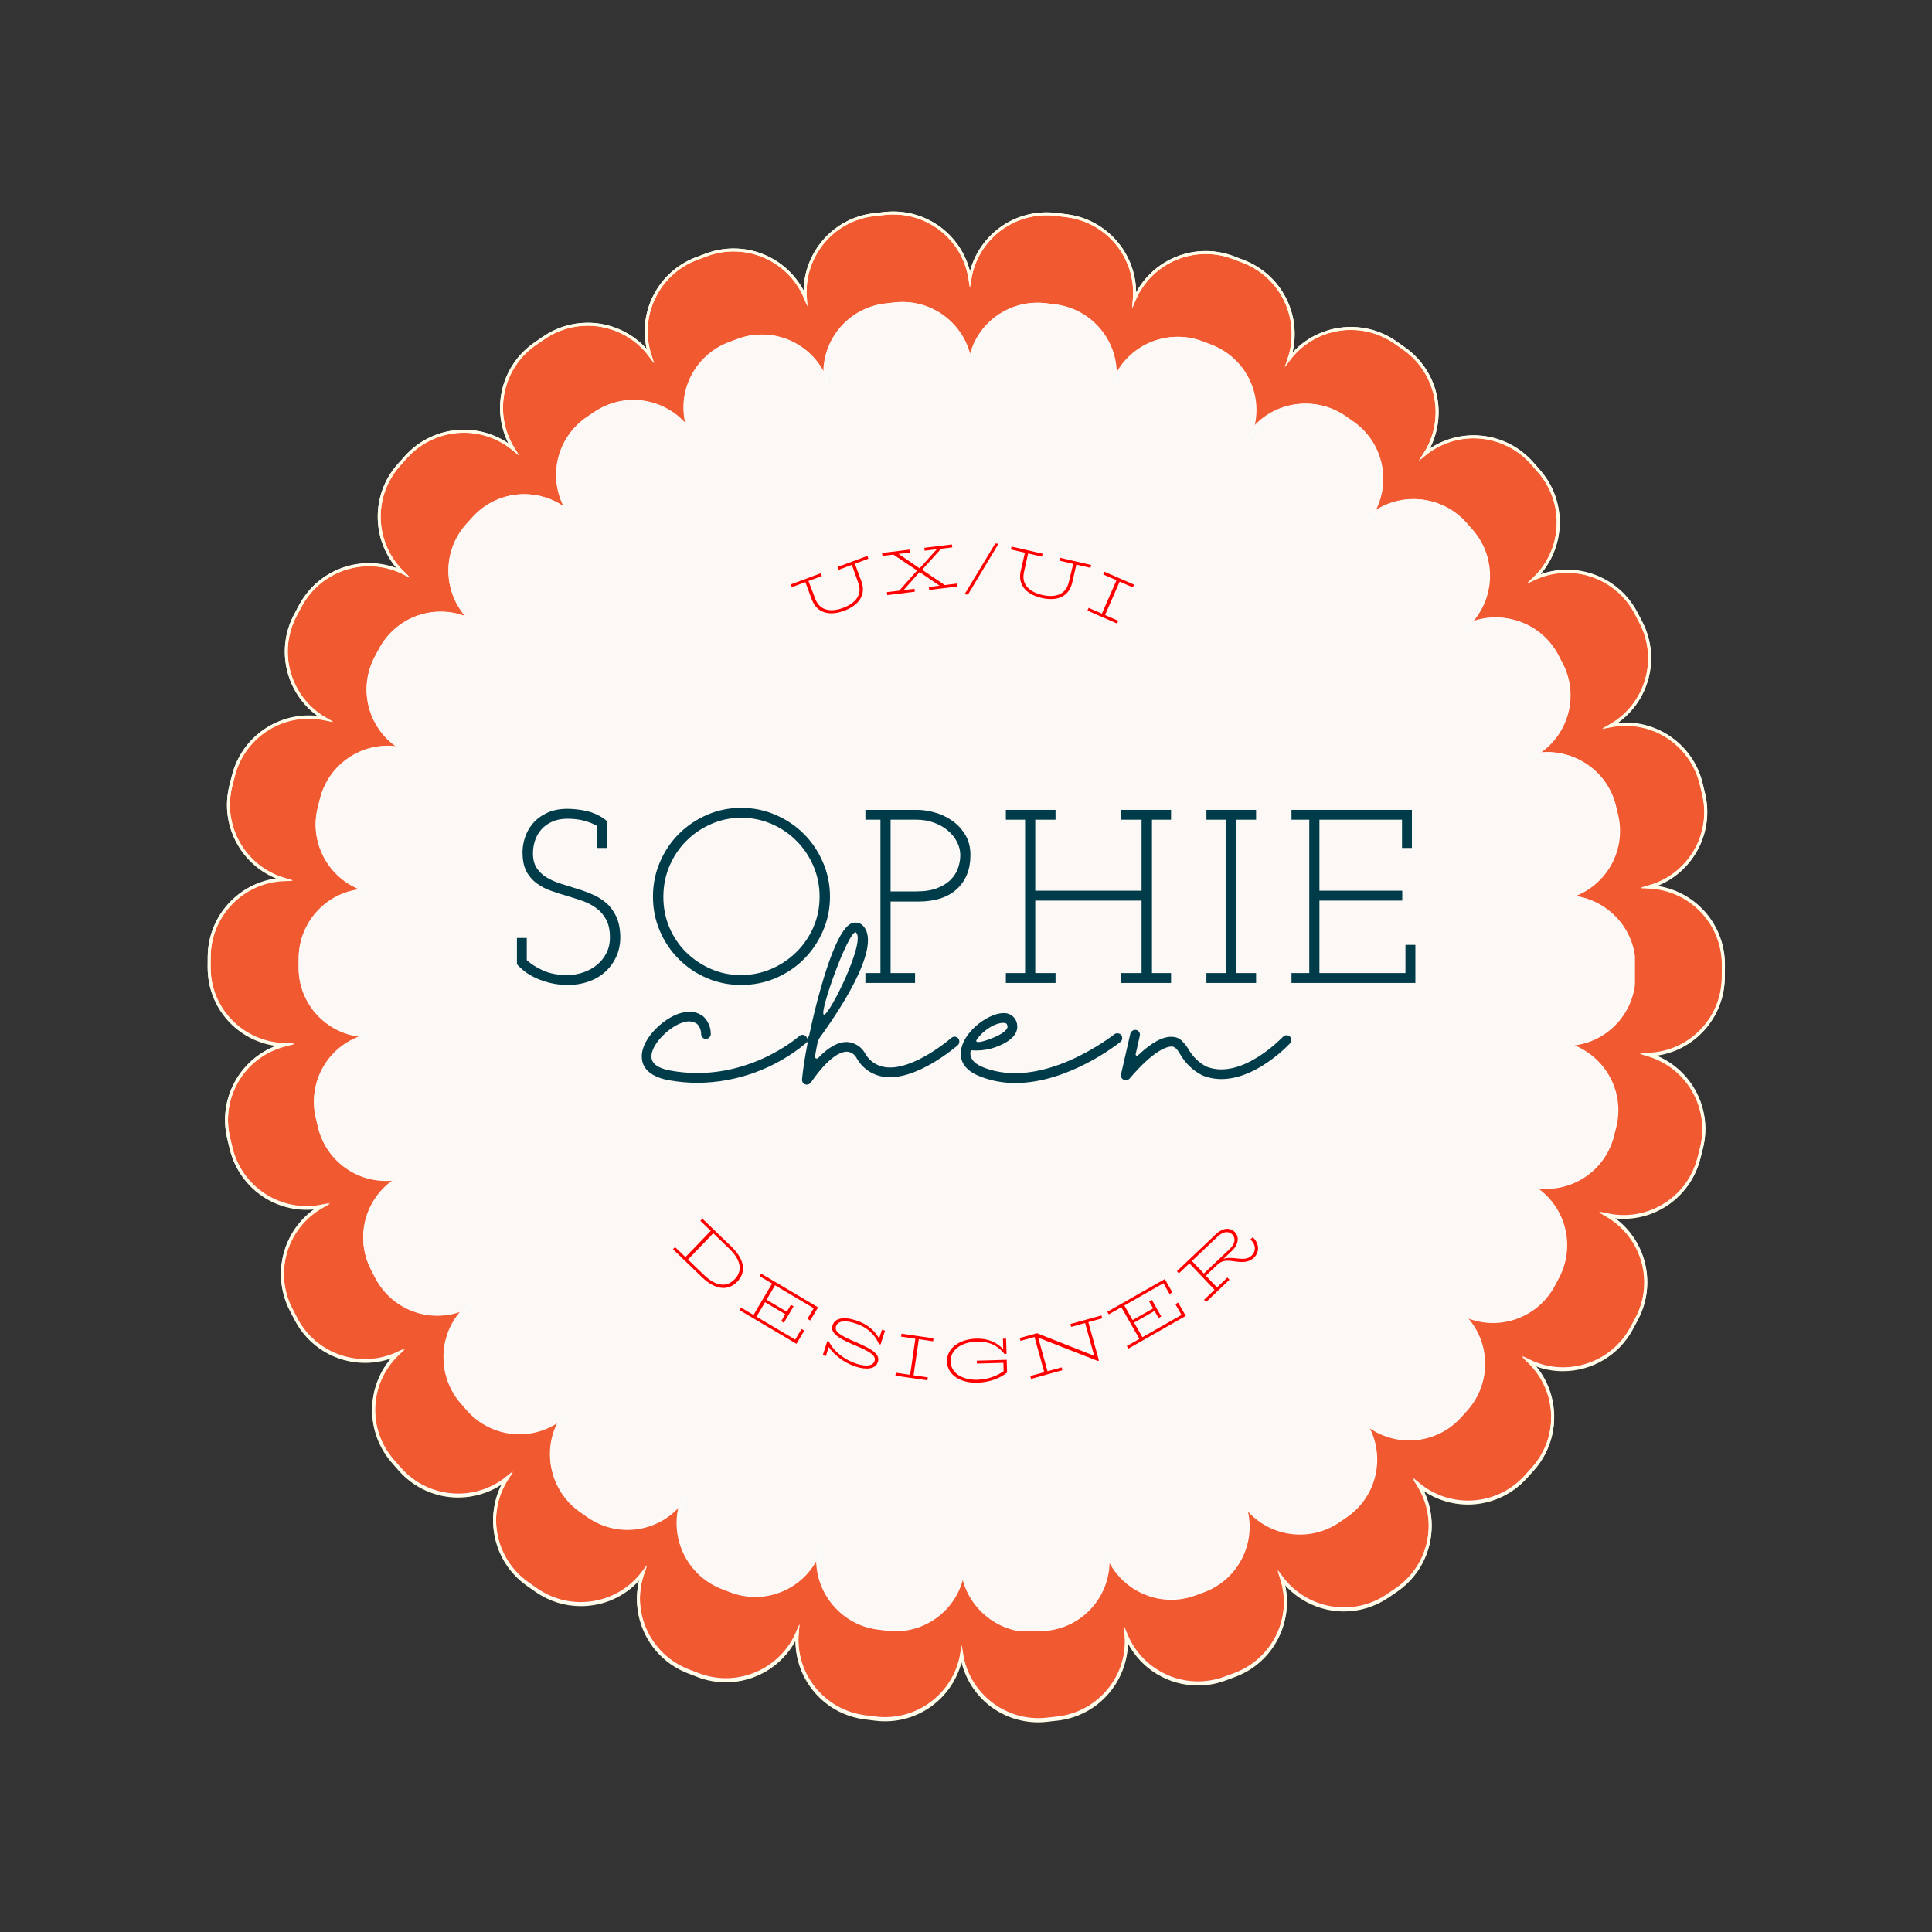 <?xml version="1.0" encoding="UTF-8"?><svg xmlns="http://www.w3.org/2000/svg" xmlns:xlink="http://www.w3.org/1999/xlink" width="375pt" zoomAndPan="magnify" viewBox="0 0 375 375" height="375pt" preserveAspectRatio="xMidYMid meet" version="1.2"><rect x="0" y="0" width="375" height="375" fill="#333333" stroke="none"/><defs><g/><clipPath xml:id="clip1" id="clip1"><path d="M 40.172 41.055 L 334.922 41.055 L 334.922 334.305 L 40.172 334.305 Z M 40.172 41.055 "/></clipPath><clipPath xml:id="clip2" id="clip2"><path d="M 58 58.621 L 317 58.621 L 317 316.621 L 58 316.621 Z M 58 58.621 "/></clipPath><clipPath xml:id="clip3" id="clip3"><path d="M 57.844 58.621 L 317.344 58.621 L 317.344 316.621 L 57.844 316.621 Z M 57.844 58.621 "/></clipPath></defs><g xml:id="surface1" id="surface1"><g clip-rule="nonzero" clip-path="url(#clip1)"><path style="fill-rule:nonzero;fill:rgb(94.51%,35.289%,19.22%);fill-opacity:1;stroke-width:0.967;stroke-linecap:butt;stroke-linejoin:miter;stroke:rgb(100%,100%,100%);stroke-opacity:1;stroke-miterlimit:10;" d="M 499.479 252.475 C 499.506 251.23 499.512 249.977 499.512 248.519 L 499.512 248.082 C 499.512 234.345 488.708 223.126 475.137 222.477 C 488.177 218.733 496.136 205.387 493.032 192.028 C 492.754 190.788 492.455 189.556 492.15 188.337 C 488.827 175.017 475.641 166.747 462.336 169.371 C 474.109 162.612 478.632 147.729 472.398 135.496 C 471.827 134.383 471.25 133.263 470.66 132.156 C 464.253 120.043 449.502 115.185 437.204 120.897 C 446.988 111.514 447.81 96.001 438.843 85.631 C 438.02 84.69 437.191 83.742 436.362 82.808 C 427.229 72.556 411.728 71.364 401.156 79.866 C 408.445 68.448 405.573 53.18 394.404 45.228 C 393.369 44.479 392.327 43.757 391.28 43.028 C 379.964 35.249 364.603 37.8 356.372 48.601 C 360.742 35.719 354.269 21.551 341.474 16.508 C 340.307 16.058 339.14 15.607 337.959 15.163 C 325.098 10.313 310.778 16.482 305.386 28.966 C 306.54 15.422 296.843 3.215 283.226 1.406 C 281.979 1.241 280.732 1.082 279.478 0.929 C 265.888 -0.641 253.485 8.702 251.21 22.062 C 249.067 8.682 236.797 -0.827 223.16 0.631 C 221.9 0.77 220.653 0.909 219.406 1.062 C 205.789 2.725 195.979 14.799 196.954 28.33 C 191.681 15.819 177.46 9.531 164.566 14.216 C 163.379 14.653 162.185 15.097 161.005 15.548 C 148.21 20.445 141.591 34.473 145.763 47.362 C 137.631 36.534 122.349 33.857 110.974 41.491 C 109.933 42.193 108.891 42.902 107.857 43.618 C 96.588 51.437 93.537 66.672 100.693 78.196 C 90.214 69.588 74.72 70.608 65.487 80.74 C 64.631 81.675 63.796 82.616 62.953 83.563 C 53.866 93.848 54.536 109.394 64.253 118.87 C 52.003 112.979 37.178 117.684 30.625 129.744 C 30.022 130.851 29.425 131.971 28.841 133.09 C 22.467 145.27 26.838 160.207 38.565 167.085 C 25.259 164.302 11.974 172.426 8.505 185.732 C 8.193 186.945 7.882 188.171 7.583 189.39 C 4.333 202.716 12.147 216.155 25.147 220.032 C 11.596 220.548 0.685 231.608 0.499 245.319 C 0.486 246.452 0.48 247.585 0.48 248.718 L 0.48 249.036 C 0.48 262.932 11.53 274.085 25.326 274.509 C 11.974 278.021 3.75 291.533 6.874 305.071 C 7.159 306.303 7.451 307.523 7.756 308.749 C 11.052 322.075 24.198 330.371 37.543 327.76 C 25.75 334.506 21.213 349.39 27.435 361.629 C 27.999 362.749 28.582 363.862 29.166 364.969 C 35.567 377.096 50.311 381.973 62.608 376.274 C 52.798 385.657 51.963 401.17 60.93 411.547 C 61.746 412.495 62.568 413.449 63.404 414.377 C 72.511 424.628 88.012 425.841 98.591 417.359 C 91.275 428.796 94.154 444.091 105.343 452.043 C 106.358 452.771 107.379 453.487 108.401 454.19 C 119.716 462.002 135.077 459.484 143.335 448.689 C 138.944 461.552 145.398 475.726 158.173 480.795 C 159.34 481.253 160.521 481.71 161.695 482.147 C 174.555 487.018 188.882 480.875 194.294 468.384 C 193.12 481.935 202.791 494.155 216.414 495.99 C 217.661 496.156 218.908 496.315 220.162 496.467 C 233.779 498.091 246.162 488.734 248.464 475.368 C 250.44 487.853 261.245 496.984 273.754 496.984 C 274.656 496.984 275.565 496.938 276.48 496.838 C 277.727 496.706 278.981 496.567 280.228 496.421 C 293.851 494.764 303.681 482.71 302.726 469.172 C 307.986 481.69 322.2 488.012 335.107 483.327 C 336.288 482.896 337.468 482.465 338.642 482.021 C 351.45 477.144 358.089 463.116 353.944 450.22 C 362.069 461.075 377.364 463.765 388.752 456.125 C 389.781 455.429 390.809 454.726 391.83 454.024 C 403.112 446.218 406.197 430.983 399.06 419.446 C 409.539 428.081 425.047 427.067 434.293 416.915 C 435.128 416.007 435.964 415.079 436.787 414.145 C 445.9 403.874 445.27 388.321 435.56 378.818 C 447.784 384.723 462.621 380.051 469.201 368.004 C 469.804 366.897 470.401 365.784 470.985 364.671 C 477.379 352.504 473.034 337.548 461.314 330.643 C 474.62 333.459 487.918 325.348 491.4 312.055 C 491.719 310.829 492.031 309.617 492.329 308.384 C 495.599 295.071 487.806 281.613 474.812 277.716 C 488.349 277.226 499.28 266.186 499.479 252.475 Z M 499.479 252.475 " transform="matrix(0.589,0,0,0.589,40.311,41.054)"/><path style=" stroke:none;fill-rule:nonzero;fill:rgb(100%,99.219%,90.59%);fill-opacity:1;" d="M 201.535 334.305 C 194.391 334.305 188.324 329.484 186.629 322.66 C 184.863 329.367 178.82 334.105 171.781 334.105 C 171.168 334.105 170.551 334.07 169.938 333.996 C 169.199 333.906 168.465 333.812 167.73 333.715 C 160.035 332.676 154.41 326.133 154.395 318.512 C 151.723 323.43 146.559 326.539 140.887 326.539 C 139.027 326.539 137.191 326.203 135.438 325.539 C 134.742 325.277 134.051 325.008 133.363 324.734 C 126.148 321.875 122.258 314.172 124.07 306.777 C 121.164 309.957 117.105 311.754 112.73 311.754 C 109.602 311.754 106.582 310.809 103.992 309.02 C 103.391 308.609 102.789 308.184 102.188 307.754 C 95.867 303.258 93.93 294.848 97.453 288.102 C 94.945 289.77 91.973 290.676 88.941 290.676 C 84.547 290.676 80.355 288.793 77.438 285.508 C 76.977 284.992 76.523 284.465 76.07 283.941 L 75.98 283.836 C 70.922 277.973 71.035 269.352 76.047 263.633 C 74.383 264.234 72.641 264.539 70.859 264.539 C 65.129 264.539 59.91 261.391 57.238 256.324 C 56.891 255.672 56.551 255.012 56.215 254.352 C 52.703 247.434 54.879 239.086 61.125 234.738 C 60.594 234.797 60.059 234.824 59.523 234.824 C 52.441 234.824 46.309 230.012 44.605 223.121 C 44.426 222.398 44.254 221.676 44.086 220.949 C 42.316 213.273 46.504 205.688 53.734 203.039 C 46.098 202.09 40.312 195.684 40.312 187.859 L 40.312 187.668 C 40.312 186.996 40.316 186.332 40.324 185.66 C 40.426 177.914 46.219 171.539 53.75 170.586 C 46.691 167.785 42.668 160.16 44.5 152.629 C 44.676 151.91 44.859 151.188 45.047 150.469 C 46.812 143.68 52.938 138.941 59.934 138.941 C 60.531 138.941 61.133 138.977 61.73 139.047 C 55.531 134.633 53.449 126.258 57.043 119.375 C 57.391 118.715 57.742 118.055 58.102 117.398 C 60.793 112.438 65.977 109.352 71.629 109.352 C 73.484 109.352 75.293 109.68 77.016 110.332 C 72.062 104.559 72.047 95.938 77.176 90.125 C 77.672 89.566 78.168 89.008 78.668 88.461 C 81.578 85.266 85.723 83.438 90.043 83.438 C 93.137 83.438 96.168 84.379 98.707 86.113 C 95.277 79.328 97.316 70.949 103.676 66.535 C 104.285 66.109 104.898 65.691 105.516 65.277 C 108.062 63.566 111.023 62.66 114.078 62.66 C 118.445 62.66 122.633 64.547 125.527 67.762 C 123.828 60.359 127.816 52.715 135.035 49.953 C 135.734 49.688 136.434 49.422 137.137 49.164 C 138.832 48.547 140.602 48.234 142.395 48.234 C 148.141 48.234 153.336 51.402 155.984 56.41 C 156.105 48.801 161.812 42.336 169.5 41.395 C 170.23 41.309 170.969 41.223 171.707 41.141 C 172.258 41.082 172.812 41.055 173.363 41.055 C 180.5 41.055 186.562 45.863 188.266 52.672 C 190.023 45.957 196.082 41.215 203.156 41.215 C 203.75 41.215 204.348 41.25 204.941 41.32 C 205.68 41.406 206.414 41.5 207.152 41.598 C 214.844 42.621 220.48 49.152 220.508 56.773 C 223.18 51.848 228.348 48.73 234.027 48.73 C 235.879 48.73 237.703 49.066 239.453 49.727 C 240.145 49.984 240.836 50.254 241.523 50.523 C 248.75 53.371 252.652 61.07 250.848 68.473 C 253.758 65.281 257.824 63.473 262.211 63.473 C 265.328 63.473 268.336 64.41 270.91 66.184 C 271.531 66.613 272.148 67.043 272.758 67.484 C 279.059 71.977 280.996 80.367 277.492 87.102 C 280.004 85.43 282.984 84.52 286.016 84.52 C 290.406 84.52 294.598 86.398 297.516 89.68 C 298.004 90.23 298.492 90.789 298.973 91.344 C 304.035 97.203 303.934 105.824 298.934 111.543 C 300.605 110.938 302.352 110.629 304.145 110.629 C 309.867 110.629 315.082 113.77 317.754 118.82 C 318.102 119.477 318.441 120.137 318.777 120.797 C 322.301 127.707 320.137 136.059 313.895 140.41 C 314.434 140.352 314.977 140.324 315.52 140.324 C 322.59 140.324 328.723 145.125 330.438 152.004 C 330.617 152.727 330.793 153.453 330.961 154.184 C 332.711 161.73 328.605 169.309 321.516 172.039 C 329.055 173.07 334.777 179.523 334.777 187.293 L 334.781 187.547 C 334.781 188.41 334.773 189.152 334.762 189.887 C 334.652 197.633 328.848 204 321.316 204.941 C 328.375 207.754 332.387 215.383 330.539 222.91 C 330.359 223.633 330.18 224.352 329.988 225.074 C 328.219 231.848 322.105 236.578 315.117 236.578 C 314.512 236.578 313.898 236.539 313.293 236.465 C 319.488 240.898 321.555 249.277 317.941 256.152 C 317.598 256.809 317.246 257.469 316.891 258.121 C 314.191 263.07 309.008 266.148 303.367 266.148 C 301.504 266.148 299.691 265.816 297.965 265.16 C 302.91 270.945 302.91 279.57 297.766 285.379 C 297.277 285.926 296.785 286.473 296.289 287.012 C 293.383 290.207 289.238 292.039 284.918 292.039 C 281.816 292.039 278.781 291.09 276.238 289.348 C 279.66 296.141 277.602 304.516 271.234 308.922 C 270.633 309.34 270.031 309.754 269.418 310.164 C 266.875 311.875 263.91 312.781 260.859 312.781 C 256.48 312.781 252.289 310.887 249.395 307.66 C 251.082 315.066 247.078 322.703 239.852 325.453 C 239.16 325.715 238.465 325.973 237.766 326.227 C 236.07 326.844 234.305 327.156 232.52 327.156 C 226.762 327.156 221.566 323.98 218.918 318.961 C 218.789 326.566 213.074 333.023 205.387 333.961 L 205.125 333.988 C 204.477 334.066 203.824 334.141 203.176 334.207 C 202.645 334.273 202.094 334.305 201.535 334.305 Z M 186.652 319.523 L 186.922 321.23 C 188.051 328.359 194.332 333.734 201.535 333.734 C 202.074 333.734 202.602 333.703 203.109 333.648 C 203.762 333.578 204.41 333.504 205.059 333.434 L 205.316 333.402 C 213.16 332.445 218.871 325.527 218.312 317.645 L 218.191 315.922 L 218.859 317.512 C 221.176 323.031 226.535 326.594 232.516 326.594 C 234.238 326.594 235.938 326.293 237.57 325.699 C 238.266 325.449 238.957 325.191 239.648 324.93 C 247.02 322.121 250.902 314.043 248.492 306.539 L 247.973 304.914 L 248.992 306.277 C 251.77 309.996 256.203 312.215 260.852 312.215 C 263.797 312.215 266.645 311.344 269.102 309.695 C 269.707 309.289 270.312 308.871 270.91 308.461 C 277.406 303.965 279.242 295.18 275.086 288.461 L 274.18 286.996 L 275.512 288.094 C 278.152 290.27 281.492 291.473 284.918 291.473 C 289.078 291.473 293.07 289.707 295.871 286.629 C 296.363 286.094 296.855 285.547 297.34 285 C 302.586 279.074 302.273 270.098 296.625 264.566 L 295.383 263.348 L 296.949 264.105 C 298.969 265.082 301.129 265.578 303.367 265.578 C 308.801 265.578 313.789 262.617 316.391 257.848 C 316.742 257.199 317.094 256.543 317.438 255.891 C 321.121 248.875 318.668 240.23 311.848 236.211 L 310.344 235.324 L 312.051 235.684 C 313.059 235.898 314.09 236.004 315.113 236.004 C 321.844 236.004 327.73 231.453 329.438 224.93 C 329.625 224.211 329.805 223.496 329.984 222.773 C 331.867 215.098 327.418 207.309 319.859 205.039 L 318.211 204.543 L 319.93 204.48 C 327.809 204.195 334.074 197.781 334.188 189.879 C 334.203 189.145 334.207 188.406 334.207 187.551 L 334.207 187.293 C 334.207 179.367 328.02 172.863 320.121 172.48 L 318.402 172.398 L 320.059 171.922 C 327.645 169.746 332.188 162.012 330.398 154.312 C 330.23 153.582 330.059 152.859 329.879 152.141 C 328.23 145.52 322.32 140.891 315.512 140.891 C 314.559 140.891 313.594 140.988 312.652 141.172 L 310.957 141.508 L 312.457 140.645 C 319.309 136.707 321.859 128.102 318.27 121.051 C 317.934 120.395 317.594 119.738 317.25 119.086 C 314.676 114.219 309.652 111.195 304.141 111.195 C 301.98 111.195 299.883 111.66 297.914 112.574 L 296.359 113.297 L 297.598 112.109 C 303.289 106.648 303.707 97.688 298.543 91.715 C 298.062 91.16 297.574 90.605 297.086 90.051 C 294.273 86.895 290.238 85.086 286.012 85.086 C 282.648 85.086 279.355 86.246 276.742 88.352 L 275.391 89.445 L 276.324 87.977 C 280.566 81.328 278.852 72.527 272.426 67.945 C 271.816 67.504 271.203 67.078 270.586 66.652 C 268.105 64.945 265.207 64.043 262.207 64.043 C 257.535 64.043 253.238 66.168 250.414 69.875 L 249.359 71.262 L 249.918 69.609 C 252.461 62.109 248.68 53.961 241.309 51.051 C 240.625 50.781 239.938 50.52 239.246 50.258 C 237.562 49.621 235.805 49.301 234.023 49.301 C 228.105 49.301 222.77 52.809 220.426 58.238 L 219.73 59.848 L 219.879 58.102 C 220.551 50.207 214.926 43.207 207.07 42.164 C 206.34 42.066 205.605 41.973 204.871 41.883 C 204.301 41.816 203.723 41.785 203.152 41.785 C 195.898 41.785 189.75 46.965 188.535 54.105 L 188.246 55.809 L 187.973 54.105 C 186.82 46.871 180.676 41.621 173.359 41.621 C 172.832 41.621 172.297 41.648 171.766 41.707 C 171.031 41.789 170.293 41.871 169.562 41.961 C 161.723 42.922 156.02 49.848 156.586 57.73 L 156.711 59.453 L 156.039 57.863 C 153.723 52.359 148.363 48.805 142.387 48.805 C 140.664 48.805 138.961 49.105 137.324 49.699 C 136.625 49.957 135.93 50.219 135.234 50.48 C 127.871 53.301 124.004 61.387 126.426 68.883 L 126.949 70.508 L 125.926 69.145 C 123.148 65.438 118.719 63.227 114.074 63.227 C 111.133 63.227 108.281 64.102 105.828 65.746 C 105.211 66.16 104.602 66.574 103.996 66.996 C 97.508 71.504 95.691 80.289 99.855 86.996 L 100.766 88.461 L 99.434 87.363 C 96.793 85.195 93.457 84.004 90.039 84.004 C 85.879 84.004 81.887 85.766 79.086 88.84 C 78.586 89.387 78.09 89.941 77.598 90.496 C 72.363 96.43 72.695 105.402 78.348 110.922 L 79.594 112.137 L 78.027 111.383 C 76.008 110.41 73.855 109.918 71.625 109.918 C 66.184 109.918 61.191 112.887 58.598 117.668 C 58.242 118.32 57.891 118.98 57.547 119.637 C 53.879 126.66 56.348 135.297 63.168 139.297 L 64.672 140.18 L 62.965 139.824 C 61.969 139.617 60.945 139.508 59.934 139.508 C 53.191 139.508 47.297 144.074 45.598 150.609 C 45.414 151.324 45.23 152.043 45.055 152.762 C 43.184 160.441 47.641 168.227 55.203 170.484 L 56.852 170.977 L 55.133 171.039 C 47.25 171.34 40.996 177.766 40.891 185.664 C 40.883 186.332 40.879 187 40.879 187.668 L 40.879 187.855 C 40.879 195.871 47.184 202.34 55.234 202.586 L 57.199 202.648 L 55.297 203.148 C 47.508 205.199 42.824 212.961 44.641 220.824 C 44.805 221.547 44.977 222.266 45.152 222.984 C 46.797 229.621 52.703 234.258 59.523 234.258 C 60.473 234.258 61.426 234.164 62.367 233.98 L 64.062 233.648 L 62.562 234.508 C 55.703 238.434 53.141 247.039 56.723 254.098 C 57.055 254.754 57.398 255.41 57.742 256.059 C 60.316 260.941 65.34 263.973 70.855 263.973 C 73.012 263.973 75.102 263.508 77.066 262.598 L 78.621 261.875 L 77.383 263.062 C 71.676 268.523 71.254 277.484 76.41 283.461 L 76.5 283.566 C 76.953 284.09 77.406 284.613 77.863 285.129 C 80.672 288.289 84.711 290.102 88.941 290.102 C 92.297 290.102 95.586 288.949 98.199 286.848 L 99.551 285.762 L 98.617 287.223 C 94.359 293.887 96.07 302.699 102.516 307.289 C 103.113 307.715 103.715 308.137 104.316 308.551 C 106.809 310.273 109.719 311.184 112.73 311.184 C 117.387 311.184 121.68 309.062 124.5 305.371 L 125.559 303.988 L 124.996 305.637 C 122.445 313.129 126.211 321.285 133.57 324.203 C 134.258 324.473 134.949 324.742 135.641 325 C 137.332 325.641 139.094 325.965 140.887 325.965 C 146.793 325.965 152.129 322.465 154.477 317.043 L 155.172 315.434 L 155.02 317.18 C 154.34 325.074 159.953 332.086 167.805 333.148 C 168.535 333.242 169.27 333.336 170.004 333.426 C 170.594 333.496 171.191 333.531 171.777 333.531 C 179 333.531 185.133 328.355 186.359 321.223 Z M 186.652 319.523 "/></g><g clip-rule="nonzero" clip-path="url(#clip2)"><path style=" stroke:none;fill-rule:nonzero;fill:rgb(98.43%,97.249%,96.078%);fill-opacity:1;" d="M 316.949 189.559 C 316.961 188.914 316.965 188.262 316.965 187.508 L 316.961 187.281 C 316.961 180.156 311.363 174.336 304.328 174 C 311.09 172.062 315.215 165.137 313.605 158.207 C 313.457 157.566 313.305 156.93 313.148 156.293 C 311.426 149.387 304.59 145.098 297.688 146.461 C 303.793 142.953 306.141 135.234 302.906 128.891 C 302.609 128.312 302.309 127.73 302.004 127.156 C 298.684 120.875 291.035 118.355 284.656 121.32 C 289.73 116.453 290.156 108.41 285.504 103.031 C 285.082 102.539 284.652 102.051 284.219 101.566 C 279.484 96.25 271.445 95.629 265.965 100.039 C 269.746 94.117 268.258 86.199 262.465 82.074 C 261.93 81.688 261.391 81.312 260.844 80.938 C 254.98 76.902 247.016 78.223 242.746 83.824 C 245.012 77.145 241.656 69.797 235.023 67.184 C 234.418 66.945 233.812 66.711 233.199 66.48 C 226.531 63.969 219.105 67.164 216.309 73.641 C 216.906 66.617 211.879 60.285 204.816 59.348 C 204.172 59.262 203.523 59.18 202.879 59.102 C 195.832 58.289 189.398 63.133 188.219 70.062 C 187.109 63.121 180.746 58.191 173.676 58.945 C 173.023 59.02 172.375 59.09 171.73 59.168 C 164.668 60.035 159.582 66.293 160.086 73.312 C 157.352 66.824 149.98 63.562 143.293 65.992 C 142.676 66.219 142.062 66.449 141.449 66.684 C 134.812 69.223 131.383 76.5 133.543 83.184 C 129.328 77.566 121.406 76.18 115.508 80.137 C 114.965 80.5 114.43 80.867 113.891 81.242 C 108.051 85.297 106.465 93.195 110.176 99.172 C 104.746 94.711 96.711 95.238 91.922 100.496 C 91.477 100.977 91.043 101.465 90.609 101.957 C 85.898 107.293 86.242 115.355 91.281 120.27 C 84.93 117.215 77.246 119.652 73.848 125.906 C 73.531 126.48 73.223 127.062 72.918 127.641 C 69.617 133.957 71.883 141.707 77.965 145.273 C 71.066 143.828 64.176 148.043 62.375 154.945 C 62.215 155.574 62.051 156.207 61.898 156.84 C 60.215 163.75 64.266 170.723 71.004 172.73 C 63.98 173 58.32 178.734 58.227 185.848 C 58.219 186.434 58.215 187.02 58.215 187.609 L 58.215 187.777 C 58.215 194.98 63.945 200.766 71.098 200.988 C 64.176 202.809 59.91 209.816 61.531 216.836 C 61.68 217.473 61.832 218.109 61.988 218.742 C 63.699 225.652 70.516 229.957 77.434 228.602 C 71.32 232.102 68.965 239.82 72.191 246.168 C 72.484 246.746 72.785 247.324 73.09 247.898 C 76.41 254.188 84.051 256.719 90.43 253.766 C 85.344 258.629 84.91 266.676 89.559 272.059 C 89.98 272.547 90.41 273.043 90.84 273.523 C 95.566 278.84 103.598 279.473 109.086 275.07 C 105.293 281 106.785 288.934 112.586 293.059 C 113.113 293.434 113.645 293.809 114.176 294.172 C 120.039 298.223 128.004 296.918 132.285 291.32 C 130.012 297.992 133.355 305.344 139.98 307.969 C 140.586 308.207 141.195 308.441 141.805 308.672 C 148.473 311.199 155.902 308.012 158.707 301.535 C 158.102 308.559 163.117 314.898 170.18 315.852 C 170.824 315.938 171.473 316.02 172.121 316.098 C 179.184 316.941 185.602 312.086 186.793 305.156 C 187.82 311.629 193.422 316.367 199.906 316.367 C 200.375 316.367 200.848 316.344 201.32 316.289 C 201.969 316.223 202.617 316.148 203.266 316.074 C 210.328 315.215 215.426 308.965 214.93 301.941 C 217.656 308.438 225.027 311.715 231.719 309.285 C 232.332 309.062 232.945 308.836 233.551 308.605 C 240.195 306.078 243.637 298.801 241.488 292.113 C 245.699 297.742 253.633 299.141 259.535 295.176 C 260.07 294.816 260.602 294.449 261.133 294.086 C 266.98 290.035 268.582 282.137 264.879 276.156 C 270.312 280.633 278.355 280.105 283.148 274.84 C 283.582 274.367 284.016 273.887 284.441 273.406 C 289.168 268.074 288.84 260.012 283.805 255.082 C 290.141 258.145 297.836 255.723 301.25 249.473 C 301.562 248.898 301.871 248.32 302.172 247.746 C 305.488 241.434 303.234 233.68 297.16 230.098 C 304.059 231.559 310.953 227.352 312.758 220.457 C 312.926 219.82 313.086 219.191 313.242 218.555 C 314.938 211.648 310.895 204.672 304.156 202.652 C 311.18 202.395 316.844 196.668 316.949 189.559 Z M 316.949 189.559 "/></g><g clip-rule="nonzero" clip-path="url(#clip3)"><path style="fill:none;stroke-width:0.967;stroke-linecap:butt;stroke-linejoin:miter;stroke:rgb(100%,100%,100%);stroke-opacity:1;stroke-miterlimit:10;" d="M 499.483 252.475 C 499.506 251.233 499.513 249.975 499.513 248.521 L 499.506 248.084 C 499.506 234.346 488.71 223.123 475.141 222.476 C 488.182 218.74 496.138 205.385 493.034 192.024 C 492.748 190.788 492.454 189.561 492.153 188.333 C 488.83 175.016 475.646 166.746 462.334 169.375 C 474.109 162.611 478.637 147.728 472.399 135.496 C 471.827 134.381 471.246 133.259 470.659 132.152 C 464.255 120.04 449.504 115.182 437.202 120.899 C 446.988 111.514 447.809 96.006 438.836 85.634 C 438.023 84.685 437.194 83.744 436.358 82.81 C 427.227 72.559 411.722 71.361 401.153 79.865 C 408.445 68.446 405.575 53.179 394.402 45.225 C 393.37 44.479 392.331 43.756 391.276 43.033 C 379.968 35.253 364.606 37.799 356.372 48.599 C 360.742 35.72 354.27 21.552 341.478 16.513 C 340.31 16.054 339.142 15.602 337.96 15.157 C 325.1 10.314 310.778 16.476 305.384 28.964 C 306.536 15.421 296.84 3.212 283.219 1.404 C 281.976 1.238 280.726 1.08 279.483 0.93 C 265.892 -0.637 253.484 8.703 251.209 22.064 C 249.069 8.68 236.797 -0.825 223.161 0.628 C 221.902 0.771 220.652 0.907 219.409 1.058 C 205.788 2.73 195.979 14.796 196.951 28.331 C 191.677 15.82 177.461 9.531 164.563 14.216 C 163.373 14.653 162.19 15.097 161.007 15.549 C 148.207 20.445 141.593 34.477 145.759 47.364 C 137.63 36.533 122.352 33.859 110.976 41.489 C 109.928 42.19 108.896 42.898 107.857 43.621 C 96.594 51.439 93.535 66.669 100.692 78.193 C 90.22 69.591 74.723 70.608 65.487 80.746 C 64.628 81.672 63.792 82.614 62.956 83.563 C 53.87 93.852 54.533 109.398 64.251 118.873 C 52.002 112.983 37.183 117.683 30.628 129.742 C 30.018 130.849 29.423 131.971 28.835 133.086 C 22.469 145.265 26.839 160.209 38.569 167.085 C 25.264 164.298 11.975 172.425 8.502 185.734 C 8.193 186.947 7.877 188.167 7.583 189.387 C 4.336 202.712 12.148 216.156 25.144 220.028 C 11.598 220.547 0.682 231.604 0.501 245.32 C 0.486 246.45 0.478 247.58 0.478 248.717 L 0.478 249.041 C 0.478 262.93 11.53 274.085 25.325 274.514 C 11.975 278.024 3.748 291.536 6.875 305.071 C 7.161 306.299 7.455 307.527 7.756 308.747 C 11.056 322.071 24.202 330.371 37.544 327.758 C 25.754 334.506 21.211 349.39 27.434 361.629 C 27.999 362.744 28.579 363.859 29.167 364.966 C 35.571 377.092 50.307 381.973 62.609 376.279 C 52.8 385.656 51.964 401.172 60.929 411.551 C 61.743 412.493 62.571 413.449 63.4 414.376 C 72.516 424.627 88.005 425.847 98.59 417.358 C 91.275 428.792 94.153 444.089 105.34 452.043 C 106.358 452.766 107.382 453.489 108.407 454.19 C 119.715 462 135.076 459.485 143.333 448.691 C 138.948 461.556 145.397 475.731 158.175 480.793 C 159.342 481.252 160.518 481.704 161.693 482.149 C 174.553 487.022 188.882 480.876 194.291 468.388 C 193.124 481.93 202.797 494.155 216.418 495.992 C 217.661 496.158 218.912 496.316 220.162 496.467 C 233.783 498.094 246.161 488.731 248.459 475.37 C 250.44 487.85 261.244 496.987 273.75 496.987 C 274.654 496.987 275.565 496.941 276.477 496.836 C 277.727 496.708 278.978 496.565 280.229 496.422 C 293.85 494.765 303.681 482.713 302.724 469.171 C 307.983 481.697 322.199 488.016 335.104 483.331 C 336.287 482.902 337.47 482.465 338.638 482.02 C 351.453 477.147 358.09 463.115 353.946 450.22 C 362.068 461.074 377.369 463.77 388.752 456.125 C 389.784 455.433 390.809 454.725 391.833 454.024 C 403.111 446.213 406.2 430.984 399.058 419.452 C 409.538 428.084 425.05 427.067 434.294 416.914 C 435.13 416.003 435.966 415.076 436.787 414.15 C 445.903 403.869 445.27 388.322 435.559 378.817 C 447.779 384.722 462.62 380.052 469.205 368.001 C 469.808 366.894 470.403 365.779 470.983 364.672 C 477.379 352.5 473.032 337.549 461.317 330.642 C 474.622 333.459 487.919 325.347 491.399 312.054 C 491.723 310.826 492.032 309.613 492.333 308.385 C 495.603 295.069 487.806 281.617 474.81 277.723 C 488.356 277.226 499.28 266.184 499.483 252.475 Z M 499.483 252.475 " transform="matrix(0.519,0,0,0.519,57.967,58.619)"/><path style=" stroke:none;fill-rule:nonzero;fill:rgb(98.43%,97.249%,96.078%);fill-opacity:1;" d="M 199.906 316.617 C 193.617 316.617 188.277 312.379 186.785 306.375 C 185.23 312.277 179.91 316.445 173.711 316.445 C 173.176 316.445 172.629 316.414 172.09 316.348 C 171.441 316.27 170.793 316.188 170.148 316.102 C 163.371 315.188 158.418 309.43 158.406 302.727 C 156.051 307.055 151.508 309.789 146.512 309.789 C 144.875 309.789 143.262 309.492 141.715 308.906 C 141.105 308.676 140.496 308.438 139.887 308.203 C 133.539 305.684 130.113 298.91 131.711 292.402 C 129.152 295.199 125.574 296.781 121.723 296.781 C 118.969 296.781 116.309 295.949 114.031 294.375 C 113.5 294.012 112.973 293.637 112.441 293.262 C 106.879 289.305 105.172 281.906 108.273 275.973 C 106.066 277.438 103.449 278.234 100.781 278.234 C 96.914 278.234 93.223 276.578 90.652 273.688 C 90.25 273.234 89.848 272.77 89.449 272.309 L 89.371 272.219 C 84.918 267.059 85.016 259.473 89.43 254.445 C 87.965 254.973 86.43 255.242 84.859 255.242 C 79.816 255.242 75.223 252.473 72.867 248.016 C 72.566 247.438 72.266 246.859 71.969 246.277 C 68.879 240.191 70.793 232.848 76.293 229.023 C 75.824 229.074 75.352 229.098 74.879 229.098 C 68.648 229.098 63.246 224.863 61.746 218.801 C 61.59 218.164 61.438 217.531 61.289 216.891 C 59.73 210.137 63.418 203.465 69.785 201.133 C 63.059 200.297 57.969 194.66 57.969 187.777 L 57.969 187.609 C 57.969 187.02 57.969 186.434 57.977 185.844 C 58.066 179.031 63.168 173.418 69.801 172.582 C 63.582 170.117 60.039 163.406 61.656 156.785 C 61.809 156.148 61.973 155.512 62.137 154.883 C 63.691 148.91 69.082 144.738 75.242 144.738 C 75.77 144.738 76.297 144.77 76.824 144.832 C 71.363 140.949 69.531 133.582 72.699 127.527 C 73.004 126.945 73.312 126.363 73.629 125.789 C 76 121.422 80.562 118.707 85.539 118.707 C 87.172 118.707 88.766 118.996 90.281 119.57 C 85.922 114.492 85.906 106.906 90.422 101.789 C 90.859 101.301 91.297 100.809 91.738 100.328 C 94.297 97.52 97.949 95.906 101.75 95.906 C 104.477 95.906 107.141 96.734 109.379 98.262 C 106.359 92.293 108.156 84.922 113.75 81.035 C 114.289 80.664 114.828 80.293 115.371 79.93 C 117.613 78.426 120.223 77.629 122.91 77.629 C 126.758 77.629 130.445 79.289 132.992 82.117 C 131.496 75.602 135.004 68.879 141.363 66.449 C 141.977 66.215 142.594 65.98 143.211 65.758 C 144.707 65.211 146.262 64.938 147.84 64.938 C 152.898 64.938 157.473 67.723 159.805 72.129 C 159.91 65.438 164.938 59.746 171.703 58.918 C 172.352 58.844 173 58.77 173.648 58.699 C 174.133 58.645 174.621 58.621 175.105 58.621 C 181.387 58.621 186.727 62.852 188.227 68.844 C 189.777 62.934 195.109 58.762 201.336 58.762 C 201.855 58.762 202.387 58.793 202.906 58.852 C 203.559 58.93 204.207 59.012 204.852 59.098 C 211.625 59.996 216.59 65.746 216.613 72.449 C 218.965 68.117 223.516 65.375 228.516 65.375 C 230.145 65.375 231.75 65.668 233.293 66.25 C 233.902 66.477 234.508 66.711 235.117 66.949 C 241.477 69.457 244.914 76.23 243.324 82.742 C 245.883 79.934 249.465 78.344 253.328 78.344 C 256.07 78.344 258.719 79.168 260.988 80.73 C 261.535 81.109 262.078 81.484 262.613 81.871 C 268.16 85.824 269.867 93.207 266.781 99.133 C 268.992 97.66 271.617 96.859 274.285 96.859 C 278.148 96.859 281.84 98.516 284.41 101.398 C 284.84 101.887 285.27 102.375 285.695 102.867 C 290.152 108.02 290.059 115.605 285.66 120.633 C 287.129 120.102 288.668 119.832 290.246 119.832 C 295.285 119.832 299.875 122.594 302.227 127.039 C 302.535 127.613 302.836 128.195 303.129 128.777 C 306.23 134.855 304.324 142.203 298.832 146.031 C 299.305 145.98 299.785 145.957 300.262 145.957 C 306.484 145.957 311.883 150.184 313.395 156.23 C 313.551 156.871 313.707 157.508 313.855 158.152 C 315.395 164.789 311.781 171.461 305.539 173.859 C 312.176 174.766 317.215 180.445 317.215 187.277 L 317.219 187.504 C 317.219 188.262 317.211 188.914 317.203 189.562 C 317.105 196.379 311.996 201.977 305.363 202.805 C 311.578 205.281 315.113 211.996 313.484 218.617 C 313.328 219.254 313.168 219.883 313 220.52 C 311.441 226.477 306.059 230.641 299.906 230.641 C 299.371 230.641 298.836 230.609 298.301 230.543 C 303.754 234.441 305.574 241.812 302.395 247.863 C 302.09 248.441 301.781 249.02 301.469 249.594 C 299.09 253.949 294.527 256.656 289.562 256.656 C 287.922 256.656 286.328 256.363 284.805 255.789 C 289.156 260.875 289.16 268.465 284.629 273.574 C 284.199 274.059 283.77 274.539 283.332 275.012 C 280.77 277.824 277.121 279.434 273.32 279.434 C 270.59 279.434 267.918 278.602 265.68 277.07 C 268.691 283.043 266.879 290.41 261.273 294.289 C 260.742 294.656 260.211 295.02 259.676 295.379 C 257.434 296.887 254.824 297.684 252.137 297.684 C 248.281 297.684 244.594 296.02 242.043 293.176 C 243.527 299.691 240.008 306.414 233.645 308.832 C 233.031 309.062 232.422 309.289 231.809 309.516 C 230.312 310.055 228.758 310.332 227.188 310.332 C 222.121 310.332 217.543 307.535 215.215 303.121 C 215.098 309.812 210.066 315.492 203.297 316.316 L 203.07 316.344 C 202.496 316.41 201.926 316.473 201.352 316.535 C 200.887 316.594 200.402 316.617 199.906 316.617 Z M 186.805 303.617 L 187.043 305.117 C 188.035 311.391 193.566 316.117 199.906 316.117 C 200.383 316.117 200.848 316.094 201.293 316.043 C 201.867 315.98 202.441 315.918 203.012 315.852 L 203.238 315.824 C 210.141 314.984 215.172 308.898 214.68 301.961 L 214.574 300.445 L 215.16 301.848 C 217.199 306.699 221.918 309.836 227.184 309.836 C 228.699 309.836 230.199 309.57 231.633 309.051 C 232.246 308.828 232.855 308.602 233.465 308.371 C 239.953 305.902 243.371 298.797 241.25 292.191 L 240.793 290.762 L 241.688 291.965 C 244.133 295.234 248.039 297.184 252.133 297.184 C 254.723 297.184 257.234 296.418 259.395 294.969 C 259.926 294.609 260.461 294.246 260.988 293.883 C 266.703 289.926 268.32 282.199 264.664 276.289 L 263.863 275 L 265.039 275.965 C 267.363 277.879 270.305 278.934 273.32 278.934 C 276.98 278.934 280.496 277.383 282.961 274.676 C 283.398 274.203 283.828 273.723 284.254 273.242 C 288.875 268.031 288.602 260.133 283.625 255.266 L 282.531 254.191 L 283.91 254.859 C 285.691 255.719 287.594 256.156 289.562 256.156 C 294.348 256.156 298.738 253.551 301.027 249.355 C 301.34 248.781 301.645 248.207 301.949 247.633 C 305.191 241.461 303.031 233.855 297.027 230.316 L 295.707 229.535 L 297.207 229.855 C 298.094 230.043 299.004 230.137 299.906 230.137 C 305.828 230.137 311.012 226.129 312.512 220.395 C 312.68 219.758 312.836 219.129 312.996 218.496 C 314.652 211.742 310.738 204.887 304.082 202.891 L 302.629 202.457 L 304.145 202.402 C 311.082 202.148 316.598 196.508 316.699 189.555 C 316.707 188.91 316.715 188.258 316.715 187.508 L 316.711 187.281 C 316.711 180.309 311.266 174.586 304.312 174.25 L 302.797 174.176 L 304.254 173.758 C 310.934 171.844 314.934 165.039 313.359 158.262 C 313.215 157.621 313.059 156.984 312.902 156.352 C 311.449 150.527 306.25 146.457 300.254 146.457 C 299.414 146.457 298.566 146.539 297.738 146.703 L 296.242 146.996 L 297.562 146.238 C 303.594 142.773 305.844 135.203 302.68 129 C 302.387 128.426 302.086 127.844 301.781 127.27 C 299.516 122.988 295.094 120.328 290.242 120.328 C 288.34 120.328 286.496 120.738 284.762 121.543 L 283.395 122.18 L 284.484 121.137 C 289.492 116.328 289.859 108.445 285.312 103.191 C 284.891 102.703 284.461 102.215 284.031 101.727 C 281.559 98.953 278.004 97.359 274.281 97.359 C 271.324 97.359 268.422 98.379 266.121 100.234 L 264.93 101.191 L 265.754 99.902 C 269.488 94.051 267.98 86.309 262.32 82.277 C 261.785 81.891 261.242 81.516 260.699 81.141 C 258.516 79.637 255.965 78.844 253.324 78.844 C 249.211 78.844 245.426 80.715 242.941 83.977 L 242.012 85.195 L 242.504 83.742 C 244.746 77.145 241.414 69.973 234.926 67.414 C 234.324 67.18 233.719 66.945 233.109 66.715 C 231.629 66.156 230.082 65.875 228.512 65.875 C 223.301 65.875 218.602 68.961 216.539 73.738 L 215.926 75.152 L 216.059 73.617 C 216.648 66.672 211.695 60.512 204.785 59.594 C 204.137 59.508 203.492 59.426 202.848 59.348 C 202.344 59.293 201.836 59.262 201.332 59.262 C 194.945 59.262 189.535 63.82 188.465 70.102 L 188.207 71.602 L 187.969 70.102 C 186.953 63.738 181.543 59.117 175.102 59.117 C 174.641 59.117 174.164 59.145 173.699 59.195 C 173.051 59.266 172.406 59.34 171.762 59.418 C 164.855 60.262 159.836 66.355 160.336 73.293 L 160.445 74.809 L 159.855 73.41 C 157.816 68.566 153.098 65.438 147.836 65.438 C 146.316 65.438 144.816 65.703 143.379 66.227 C 142.762 66.453 142.148 66.68 141.535 66.914 C 135.055 69.395 131.648 76.508 133.781 83.105 L 134.242 84.531 L 133.344 83.332 C 130.898 80.074 126.996 78.129 122.906 78.129 C 120.316 78.129 117.809 78.895 115.648 80.344 C 115.105 80.707 114.57 81.07 114.035 81.445 C 108.324 85.41 106.723 93.137 110.391 99.039 L 111.191 100.328 L 110.016 99.363 C 107.695 97.457 104.758 96.406 101.746 96.406 C 98.086 96.406 94.57 97.957 92.102 100.66 C 91.664 101.145 91.227 101.629 90.797 102.121 C 86.188 107.34 86.477 115.23 91.453 120.09 L 92.551 121.16 L 91.172 120.496 C 89.395 119.641 87.496 119.207 85.535 119.207 C 80.746 119.207 76.352 121.82 74.066 126.023 C 73.754 126.598 73.445 127.18 73.141 127.758 C 69.91 133.934 72.082 141.531 78.09 145.055 L 79.414 145.832 L 77.91 145.516 C 77.031 145.332 76.133 145.238 75.242 145.238 C 69.309 145.238 64.117 149.254 62.621 155.008 C 62.457 155.633 62.297 156.27 62.141 156.898 C 60.492 163.656 64.422 170.504 71.078 172.492 L 72.531 172.926 L 71.016 172.98 C 64.078 173.246 58.57 178.898 58.477 185.848 C 58.473 186.438 58.465 187.02 58.465 187.609 L 58.465 187.777 C 58.465 194.828 64.02 200.52 71.105 200.734 L 72.836 200.789 L 71.16 201.23 C 64.301 203.035 60.18 209.863 61.777 216.777 C 61.922 217.418 62.074 218.047 62.23 218.68 C 63.676 224.52 68.875 228.598 74.879 228.598 C 75.715 228.598 76.559 228.52 77.383 228.355 L 78.879 228.062 L 77.559 228.82 C 71.52 232.273 69.262 239.848 72.418 246.055 C 72.707 246.629 73.008 247.211 73.312 247.781 C 75.578 252.074 80.004 254.742 84.859 254.742 C 86.758 254.742 88.594 254.336 90.324 253.535 L 91.695 252.898 L 90.602 253.941 C 85.582 258.746 85.207 266.629 89.75 271.891 L 89.828 271.98 C 90.227 272.441 90.625 272.902 91.027 273.355 C 93.5 276.137 97.055 277.73 100.781 277.73 C 103.738 277.73 106.629 276.715 108.934 274.867 L 110.121 273.914 L 109.301 275.199 C 105.551 281.062 107.059 288.816 112.734 292.852 C 113.258 293.227 113.789 293.598 114.316 293.961 C 116.512 295.477 119.07 296.277 121.723 296.277 C 125.824 296.277 129.602 294.414 132.086 291.164 L 133.016 289.949 L 132.523 291.398 C 130.277 297.992 133.59 305.164 140.074 307.73 C 140.676 307.973 141.285 308.207 141.895 308.434 C 143.383 309 144.934 309.285 146.512 309.285 C 151.715 309.285 156.41 306.203 158.477 301.434 L 159.09 300.02 L 158.957 301.555 C 158.355 308.5 163.301 314.668 170.211 315.602 C 170.855 315.688 171.504 315.766 172.148 315.848 C 172.668 315.91 173.191 315.941 173.711 315.941 C 180.07 315.941 185.469 311.387 186.547 305.113 Z M 186.805 303.617 "/></g><g style="fill:rgb(0%,23.14%,28.629%);fill-opacity:1;"><g transform="translate(98.605, 190.791)"><path style="stroke:none;" d="M 1.734 -3.641 L 1.734 -8.734 L 3.641 -8.734 L 3.641 -4.422 C 4.535 -3.617 5.625 -2.938 6.906 -2.375 C 8.188 -1.812 9.707 -1.531 11.469 -1.531 C 12.531 -1.531 13.562 -1.695 14.562 -2.031 C 15.57 -2.375 16.461 -2.859 17.234 -3.484 C 18.004 -4.109 18.617 -4.867 19.078 -5.766 C 19.547 -6.66 19.781 -7.68 19.781 -8.828 C 19.781 -10.234 19.539 -11.383 19.062 -12.281 C 18.582 -13.176 17.957 -13.91 17.188 -14.484 C 16.414 -15.066 15.535 -15.535 14.547 -15.891 C 13.555 -16.242 12.539 -16.57 11.5 -16.875 C 10.457 -17.176 9.43 -17.504 8.422 -17.859 C 7.41 -18.211 6.5 -18.676 5.688 -19.25 C 4.875 -19.82 4.207 -20.547 3.688 -21.422 C 3.176 -22.305 2.891 -23.438 2.828 -24.812 C 2.766 -25.875 2.895 -26.938 3.219 -28 C 3.539 -29.07 4.051 -30.031 4.75 -30.875 C 5.457 -31.727 6.367 -32.426 7.484 -32.969 C 8.609 -33.52 9.969 -33.797 11.562 -33.797 C 12.113 -33.797 12.707 -33.758 13.344 -33.688 C 13.977 -33.625 14.629 -33.516 15.297 -33.359 C 15.973 -33.203 16.648 -32.961 17.328 -32.641 C 18.004 -32.316 18.645 -31.898 19.25 -31.391 L 19.25 -26.203 L 17.328 -26.203 L 17.328 -30.438 C 16.723 -30.82 15.93 -31.156 14.953 -31.438 C 13.973 -31.727 12.828 -31.875 11.516 -31.875 C 10.398 -31.875 9.426 -31.688 8.594 -31.312 C 7.758 -30.945 7.062 -30.453 6.5 -29.828 C 5.938 -29.203 5.52 -28.484 5.25 -27.672 C 4.977 -26.859 4.844 -26.02 4.844 -25.156 C 4.844 -24 5.082 -23.051 5.562 -22.312 C 6.039 -21.582 6.672 -20.977 7.453 -20.5 C 8.242 -20.02 9.141 -19.617 10.141 -19.297 C 11.148 -18.973 12.18 -18.648 13.234 -18.328 C 14.297 -18.016 15.332 -17.641 16.344 -17.203 C 17.352 -16.773 18.254 -16.219 19.047 -15.531 C 19.848 -14.844 20.5 -13.969 21 -12.906 C 21.5 -11.852 21.766 -10.523 21.797 -8.922 C 21.797 -7.516 21.531 -6.234 21 -5.078 C 20.469 -3.93 19.742 -2.945 18.828 -2.125 C 17.922 -1.312 16.844 -0.688 15.594 -0.25 C 14.352 0.176 13.039 0.391 11.656 0.391 C 10.414 0.391 9.266 0.258 8.203 0 C 7.148 -0.258 6.195 -0.586 5.344 -0.984 C 4.5 -1.379 3.77 -1.816 3.156 -2.297 C 2.551 -2.785 2.078 -3.234 1.734 -3.641 Z M 1.734 -3.641 "/></g></g><g style="fill:rgb(0%,23.14%,28.629%);fill-opacity:1;"><g transform="translate(125.053, 190.791)"><path style="stroke:none;" d="M 1.688 -16.75 C 1.688 -19.113 2.133 -21.344 3.031 -23.438 C 3.926 -25.539 5.148 -27.367 6.703 -28.922 C 8.254 -30.473 10.066 -31.703 12.141 -32.609 C 14.223 -33.523 16.445 -33.984 18.812 -33.984 C 21.188 -33.984 23.422 -33.523 25.516 -32.609 C 27.609 -31.703 29.43 -30.473 30.984 -28.922 C 32.535 -27.367 33.766 -25.539 34.672 -23.438 C 35.586 -21.344 36.047 -19.113 36.047 -16.75 C 36.047 -14.383 35.586 -12.16 34.672 -10.078 C 33.766 -7.992 32.535 -6.176 30.984 -4.625 C 29.43 -3.07 27.609 -1.848 25.516 -0.953 C 23.422 -0.055 21.188 0.391 18.812 0.391 C 16.445 0.391 14.223 -0.055 12.141 -0.953 C 10.066 -1.848 8.254 -3.07 6.703 -4.625 C 5.148 -6.176 3.926 -7.992 3.031 -10.078 C 2.133 -12.16 1.688 -14.383 1.688 -16.75 Z M 3.703 -16.703 C 3.703 -14.586 4.094 -12.609 4.875 -10.766 C 5.656 -8.93 6.734 -7.332 8.109 -5.969 C 9.484 -4.613 11.082 -3.535 12.906 -2.734 C 14.727 -1.93 16.68 -1.531 18.766 -1.531 C 20.848 -1.531 22.816 -1.93 24.672 -2.734 C 26.523 -3.535 28.145 -4.625 29.531 -6 C 30.926 -7.375 32.023 -8.977 32.828 -10.812 C 33.629 -12.656 34.031 -14.633 34.031 -16.75 C 34.031 -18.863 33.629 -20.848 32.828 -22.703 C 32.023 -24.555 30.938 -26.176 29.562 -27.562 C 28.188 -28.957 26.57 -30.055 24.719 -30.859 C 22.863 -31.66 20.895 -32.062 18.812 -32.062 C 16.738 -32.062 14.781 -31.648 12.938 -30.828 C 11.094 -30.016 9.484 -28.91 8.109 -27.516 C 6.734 -26.129 5.656 -24.508 4.875 -22.656 C 4.094 -20.801 3.703 -18.816 3.703 -16.703 Z M 3.703 -16.703 "/></g></g><g style="fill:rgb(0%,23.14%,28.629%);fill-opacity:1;"><g transform="translate(166.285, 190.791)"><path style="stroke:none;" d="M 1.688 -1.922 L 4.609 -1.922 L 4.609 -31.688 L 1.688 -31.688 L 1.688 -33.594 L 11.812 -33.594 C 12.801 -33.594 13.883 -33.43 15.062 -33.109 C 16.25 -32.797 17.363 -32.285 18.406 -31.578 C 19.445 -30.879 20.316 -29.969 21.016 -28.844 C 21.723 -27.727 22.078 -26.383 22.078 -24.812 C 22.078 -22.062 21.203 -19.867 19.453 -18.234 C 17.711 -16.609 15.195 -15.797 11.906 -15.797 L 6.578 -15.797 L 6.578 -1.922 L 11.328 -1.922 L 11.328 0 L 1.688 0 Z M 6.578 -17.766 L 11.562 -17.766 C 13.227 -17.766 14.613 -17.988 15.719 -18.438 C 16.82 -18.883 17.703 -19.457 18.359 -20.156 C 19.016 -20.863 19.469 -21.625 19.719 -22.438 C 19.977 -23.25 20.109 -24.039 20.109 -24.812 C 20.109 -25.707 19.891 -26.57 19.453 -27.406 C 19.023 -28.238 18.426 -28.973 17.656 -29.609 C 16.895 -30.254 15.992 -30.758 14.953 -31.125 C 13.91 -31.5 12.797 -31.688 11.609 -31.688 L 6.578 -31.688 Z M 6.578 -17.766 "/></g></g><g style="fill:rgb(0%,23.14%,28.629%);fill-opacity:1;"><g transform="translate(193.549, 190.791)"><path style="stroke:none;" d="M 24.094 -33.594 L 33.75 -33.594 L 33.75 -31.688 L 30.047 -31.688 L 30.047 -1.922 L 33.75 -1.922 L 33.75 0 L 24.094 0 L 24.094 -1.922 L 28.031 -1.922 L 28.031 -15.984 L 7.391 -15.984 L 7.391 -1.922 L 11.328 -1.922 L 11.328 0 L 1.688 0 L 1.688 -1.922 L 5.422 -1.922 L 5.422 -31.688 L 1.688 -31.688 L 1.688 -33.594 L 11.328 -33.594 L 11.328 -31.688 L 7.391 -31.688 L 7.391 -17.906 L 28.031 -17.906 L 28.031 -31.688 L 24.094 -31.688 Z M 24.094 -33.594 "/></g></g><g style="fill:rgb(0%,23.14%,28.629%);fill-opacity:1;"><g transform="translate(232.477, 190.791)"><path style="stroke:none;" d="M 1.688 -1.922 L 5.422 -1.922 L 5.422 -31.688 L 1.688 -31.688 L 1.688 -33.594 L 11.328 -33.594 L 11.328 -31.688 L 7.391 -31.688 L 7.391 -1.922 L 11.328 -1.922 L 11.328 0 L 1.688 0 Z M 1.688 -1.922 "/></g></g><g style="fill:rgb(0%,23.14%,28.629%);fill-opacity:1;"><g transform="translate(248.989, 190.791)"><path style="stroke:none;" d="M 1.688 -1.922 L 5.141 -1.922 L 5.141 -31.688 L 1.688 -31.688 L 1.688 -33.594 L 25.062 -33.594 L 25.062 -26.203 L 23.141 -26.203 L 23.141 -31.688 L 7.109 -31.688 L 7.109 -17.906 L 23.188 -17.906 L 23.188 -15.984 L 7.109 -15.984 L 7.109 -1.922 L 23.812 -1.922 L 23.812 -7.391 L 25.734 -7.391 L 25.734 0 L 1.688 0 Z M 1.688 -1.922 "/></g></g><g style="fill:rgb(0%,23.14%,28.629%);fill-opacity:1;"><g transform="translate(126.116, 210.141)"><path style="stroke:none;" d="M 30.348 -8.965 C 29.988 -9.359 29.375 -9.395 29.016 -9.035 C 28.906 -8.965 18.539 0.289 4.031 -2.34 C 1.586 -2.773 0.324 -3.707 0.324 -5.074 C 0.289 -7.598 4.211 -11.27 6.805 -11.773 C 7.598 -12.023 8.461 -11.879 9.18 -11.41 C 9.684 -10.906 9.973 -10.188 9.973 -9.434 C 9.973 -8.93 10.367 -8.496 10.871 -8.496 C 11.41 -8.496 11.809 -8.891 11.844 -9.395 C 11.879 -10.691 11.34 -11.953 10.402 -12.852 C 9.254 -13.715 7.812 -14.004 6.445 -13.609 C 3.312 -13.031 -1.586 -8.855 -1.547 -5.039 C -1.547 -3.672 -0.863 -1.297 3.707 -0.469 C 5.543 -0.145 7.414 0.035 9.324 0.035 C 16.957 -0.035 24.371 -2.734 30.277 -7.633 C 30.457 -7.812 30.562 -8.062 30.602 -8.281 C 30.602 -8.531 30.492 -8.785 30.348 -8.965 Z M 30.348 -8.965 "/></g></g><g style="fill:rgb(0%,23.14%,28.629%);fill-opacity:1;"><g transform="translate(157.581, 210.141)"><path style="stroke:none;" d="M 28.402 -8.605 C 28.043 -9 27.469 -9.035 27.07 -8.676 C 27 -8.641 19.586 -2.16 14.148 -3.023 C 12.527 -3.277 11.125 -4.246 10.332 -5.688 C 9.648 -6.949 8.387 -7.738 6.984 -7.883 C 5.219 -7.992 3.277 -6.949 1.223 -4.789 C 1.117 -4.68 0.938 -4.645 0.793 -4.715 C 0.648 -4.789 0.574 -4.934 0.613 -5.113 C 0.719 -5.797 1.043 -7.523 1.188 -8.172 C 1.188 -8.062 1.441 -8.566 1.441 -8.605 C 4.5 -12.781 13.645 -26.027 10.078 -30.277 C 9.613 -30.926 8.746 -31.211 7.957 -30.996 C 7.234 -30.781 5.039 -30.098 1.656 -18.07 C 0.828 -15.156 0.07 -12.023 -0.539 -9.07 L -0.793 -8.746 C -1.043 -8.426 -1.043 -7.992 -0.828 -7.633 C -1.367 -4.969 -1.727 -2.52 -1.906 -0.648 C -1.945 -0.215 -1.691 0.18 -1.297 0.324 C -0.898 0.469 -0.434 0.324 -0.18 -0.035 C 3.492 -5.363 5.832 -6.047 6.875 -6.012 C 7.633 -5.941 8.316 -5.473 8.676 -4.789 C 9.758 -2.844 11.664 -1.477 13.895 -1.152 C 20.16 -0.18 27.973 -6.984 28.332 -7.273 C 28.691 -7.633 28.727 -8.207 28.402 -8.605 Z M 8.496 -29.195 C 8.566 -29.195 8.605 -29.09 8.641 -29.051 C 10.367 -27.109 3.203 -12.637 2.305 -13.211 C 1.441 -13.754 6.984 -29.195 8.496 -29.195 Z M 8.496 -29.195 "/></g></g><g style="fill:rgb(0%,23.14%,28.629%);fill-opacity:1;"><g transform="translate(187.425, 210.141)"><path style="stroke:none;" d="M 30.203 -9.254 C 30.023 -9.434 29.809 -9.574 29.555 -9.574 C 29.305 -9.613 29.051 -9.539 28.871 -9.395 C 28.727 -9.289 14.867 1.727 3.312 -3.023 C 0.973 -3.996 0.863 -5.258 0.938 -5.941 C 0.938 -6.047 0.973 -6.156 1.078 -6.227 C 1.152 -6.301 1.297 -6.301 1.402 -6.266 C 3.742 -6.121 6.086 -6.73 8.102 -7.992 C 9.828 -9.109 10.117 -10.332 10.008 -11.125 C 9.938 -12.422 8.891 -13.465 7.559 -13.5 C 4.715 -13.645 -0.035 -10.262 -0.828 -6.66 C -1.152 -5.328 -1.117 -2.809 2.594 -1.297 C 4.859 -0.359 7.234 0.07 9.648 0.07 C 19.98 0.07 29.555 -7.523 30.059 -7.922 C 30.238 -8.062 30.383 -8.316 30.383 -8.531 C 30.422 -8.785 30.348 -9.035 30.203 -9.254 Z M 2.23 -8.461 C 3.637 -10.402 5.977 -11.699 7.453 -11.594 C 7.848 -11.594 8.062 -11.449 8.137 -10.906 C 8.172 -10.547 7.777 -10.043 7.055 -9.574 C 5.578 -8.605 1.152 -7.02 2.23 -8.461 Z M 2.23 -8.461 "/></g></g><g style="fill:rgb(0%,23.14%,28.629%);fill-opacity:1;"><g transform="translate(218.889, 210.141)"><path style="stroke:none;" d="M 31.465 -8.965 C 31.246 -9.109 31.031 -9.215 30.781 -9.215 C 30.527 -9.18 30.277 -9.07 30.133 -8.891 C 30.023 -8.82 22.105 -0.359 15.227 -3.133 C 13.754 -3.926 12.562 -5.113 11.734 -6.59 C 11.449 -7.055 11.09 -7.523 10.656 -7.957 C 10.188 -8.531 9.469 -8.855 8.711 -8.891 C 6.875 -9.035 4.645 -7.812 1.98 -5.293 C 1.906 -5.219 1.801 -5.184 1.691 -5.258 C 1.586 -5.293 1.512 -5.438 1.547 -5.543 L 2.34 -9.07 C 2.484 -9.574 2.16 -10.117 1.656 -10.223 C 1.152 -10.332 0.648 -10.008 0.504 -9.504 L -1.297 -1.621 C -1.402 -1.188 -1.188 -0.758 -0.793 -0.574 C -0.395 -0.359 0.07 -0.469 0.359 -0.793 C 5.184 -6.445 7.633 -6.984 8.496 -7.02 C 9.359 -7.055 9.898 -5.941 10.188 -5.508 C 11.195 -3.742 12.707 -2.305 14.508 -1.402 C 22.57 1.871 31.141 -7.234 31.5 -7.633 C 31.859 -7.992 31.824 -8.605 31.465 -8.965 Z M 31.465 -8.965 "/></g></g><g style="fill:rgb(100%,0%,0%);fill-opacity:1;"><g transform="translate(156.35, 121.154)"><path style="stroke:none;" d="M 12.008 -13.254 L 6.215 -11.098 L 6.418 -10.559 L 8.992 -11.516 L 10.262 -7.969 C 11.055 -5.766 9.762 -4.082 7.309 -3.168 C 4.824 -2.242 2.754 -2.676 1.914 -4.875 L 0.57 -8.379 L 3.156 -9.344 L 2.953 -9.883 L -2.848 -7.723 L -2.648 -7.184 L -0.027 -8.16 L 1.227 -4.785 C 2.207 -2.152 4.637 -1.547 7.516 -2.617 C 10.383 -3.684 11.812 -5.727 10.832 -8.359 L 9.578 -11.734 L 12.207 -12.715 Z M 12.008 -13.254 "/></g></g><g style="fill:rgb(100%,0%,0%);fill-opacity:1;"><g transform="translate(171.547, 115.59)"><path style="stroke:none;" d="M 11.121 -9.078 L 13.289 -9.344 L 13.219 -9.914 L 7.859 -9.258 L 7.93 -8.699 L 10.285 -8.988 L 6.945 -5.277 L 2.867 -8.078 L 5.152 -8.359 L 5.086 -8.918 L -0.336 -8.254 L -0.266 -7.68 L 1.855 -7.941 L 6.465 -4.855 L 2.992 -0.945 L 0.598 -0.652 L 0.668 -0.082 L 6.016 -0.738 L 5.945 -1.309 L 3.836 -1.051 L 6.949 -4.562 L 10.828 -1.91 L 8.742 -1.652 L 8.812 -1.082 L 14.223 -1.746 L 14.152 -2.316 L 11.828 -2.031 L 7.438 -5 Z M 11.121 -9.078 "/></g></g><g style="fill:rgb(100%,0%,0%);fill-opacity:1;"><g transform="translate(186.979, 114.087)"><path style="stroke:none;" d="M 0.91 1.305 L 6.836 -8.555 L 6.191 -8.586 L 0.238 1.273 Z M 0.91 1.305 "/></g></g><g style="fill:rgb(100%,0%,0%);fill-opacity:1;"><g transform="translate(194.466, 114.105)"><path style="stroke:none;" d="M 17.32 -4.449 L 11.301 -5.84 L 11.168 -5.281 L 13.848 -4.66 L 12.953 -1 C 12.402 1.273 10.395 1.969 7.848 1.379 C 5.262 0.785 3.773 -0.719 4.281 -3.016 L 5.09 -6.684 L 7.777 -6.062 L 7.906 -6.625 L 1.875 -8.016 L 1.746 -7.453 L 4.469 -6.824 L 3.66 -3.316 C 3.027 -0.582 4.723 1.262 7.715 1.953 C 10.695 2.641 13.016 1.723 13.645 -1.012 L 14.453 -4.52 L 17.191 -3.891 Z M 17.32 -4.449 "/></g></g><g style="fill:rgb(100%,0%,0%);fill-opacity:1;"><g transform="translate(210.28, 118.169)"><path style="stroke:none;" d="M 9.605 -4.16 L 9.84 -4.688 L 4.086 -7.199 L 3.855 -6.672 L 6.43 -5.547 L 3.594 0.941 L 1.023 -0.184 L 0.793 0.348 L 6.543 2.859 L 6.773 2.328 L 4.211 1.211 L 7.047 -5.277 Z M 9.605 -4.16 "/></g></g><g style="fill:rgb(100%,0%,0%);fill-opacity:1;"><g transform="translate(130.002, 241.871)"><path style="stroke:none;" d="M 11.984 0.121 L 6.336 -5.328 L 5.934 -4.914 L 7.957 -2.965 L 3.043 2.133 L 1.023 0.184 L 0.621 0.602 L 6.273 6.047 C 8.555 8.246 11.121 8.953 13.094 6.906 C 15.066 4.859 14.266 2.32 11.984 0.121 Z M 6.637 5.598 L 3.527 2.602 L 8.441 -2.496 L 11.551 0.5 C 13.59 2.465 14.344 4.625 12.602 6.43 C 10.852 8.246 8.676 7.562 6.637 5.598 Z M 6.637 5.598 "/></g></g><g style="fill:rgb(100%,0%,0%);fill-opacity:1;"><g transform="translate(142.802, 253.856)"><path style="stroke:none;" d="M 14.469 2.453 L 15.984 -0.105 L 4.934 -6.645 L 4.641 -6.148 L 7.059 -4.719 L 3.453 1.375 L 1.035 -0.055 L 0.742 0.441 L 11.793 6.977 L 13.309 4.418 L 12.773 4.098 L 11.551 6.164 L 4.031 1.715 L 5.695 -1.094 L 9.629 1.234 L 8.828 2.59 L 9.344 2.895 L 11.234 -0.297 L 10.715 -0.602 L 9.918 0.75 L 5.98 -1.578 L 7.637 -4.379 L 15.145 0.066 L 13.922 2.129 Z M 14.469 2.453 "/></g></g><g style="fill:rgb(100%,0%,0%);fill-opacity:1;"><g transform="translate(158.046, 262.487)"><path style="stroke:none;" d="M 8.059 -1.98 C 4.84 -3.34 3.906 -4.07 4.215 -5.031 C 4.574 -6.137 6.016 -6.262 7.934 -5.641 C 10.375 -4.852 11.777 -3.41 12.578 -1.562 L 12.875 -1.543 L 13.734 -4.203 L 13.145 -4.395 L 12.586 -2.672 C 11.816 -4.043 10.5 -5.426 8.137 -6.191 C 5.684 -6.988 4.012 -6.66 3.555 -5.242 C 3.148 -3.988 4.117 -2.93 7.629 -1.477 C 10.926 -0.117 12.039 0.645 11.703 1.684 C 11.367 2.723 9.926 2.773 8.188 2.211 C 5.973 1.496 3.742 -0.176 2.832 -2.121 L 2.527 -2.156 L 1.656 0.535 L 2.25 0.73 L 2.82 -1.031 C 3.785 0.418 5.719 2.016 8 2.758 C 10.156 3.457 11.902 3.25 12.34 1.891 C 12.805 0.465 11.527 -0.504 8.059 -1.98 Z M 8.059 -1.98 "/></g></g><g style="fill:rgb(100%,0%,0%);fill-opacity:1;"><g transform="translate(172.939, 266.893)"><path style="stroke:none;" d="M 8.168 -6.551 L 8.25 -7.121 L 2.039 -8.023 L 1.957 -7.453 L 4.734 -7.047 L 3.715 -0.043 L 0.938 -0.445 L 0.855 0.125 L 7.066 1.027 L 7.148 0.457 L 4.383 0.055 L 5.398 -6.953 Z M 8.168 -6.551 "/></g></g><g style="fill:rgb(100%,0%,0%);fill-opacity:1;"><g transform="translate(182.782, 268.427)"><path style="stroke:none;" d="M 6.801 -8.027 C 8.922 -8.09 10.77 -7.422 12.215 -5.59 L 12.586 -5.66 L 12.5 -8.602 L 11.887 -8.582 L 11.945 -6.531 C 10.742 -7.852 8.992 -8.668 6.688 -8.598 C 3.594 -8.508 0.953 -6.848 1.031 -4.137 C 1.109 -1.449 3.77 0.047 6.926 -0.047 C 9.203 -0.113 11.246 -0.867 12.691 -2.004 L 12.617 -4.488 L 6.812 -4.316 L 6.828 -3.754 L 11.977 -3.902 L 12.023 -2.285 C 10.719 -1.332 8.926 -0.68 6.922 -0.621 C 4.102 -0.539 1.793 -1.852 1.727 -4.156 C 1.66 -6.484 3.957 -7.941 6.801 -8.027 Z M 6.801 -8.027 "/></g></g><g style="fill:rgb(100%,0%,0%);fill-opacity:1;"><g transform="translate(199.298, 267.868)"><path style="stroke:none;" d="M 14.488 -12.543 L 8.473 -10.883 L 8.625 -10.324 L 11.32 -11.07 L 13.078 -4.707 L 2 -9.078 L 1.996 -9.09 L -1.359 -8.164 L -1.207 -7.609 L 1.5 -8.355 L 3.387 -1.531 L 0.68 -0.785 L 0.832 -0.23 L 6.906 -1.906 L 6.754 -2.461 L 4.023 -1.707 L 2.223 -8.223 L 13.762 -3.715 L 14.008 -3.781 L 11.945 -11.242 L 14.641 -11.988 Z M 14.488 -12.543 "/></g></g><g style="fill:rgb(100%,0%,0%);fill-opacity:1;"><g transform="translate(218.25, 262.2)"><path style="stroke:none;" d="M 9.309 -11.348 L 7.836 -13.934 L -3.324 -7.582 L -3.039 -7.082 L -0.598 -8.469 L 2.906 -2.316 L 0.465 -0.93 L 0.75 -0.426 L 11.906 -6.781 L 10.434 -9.367 L 9.895 -9.059 L 11.082 -6.973 L 3.488 -2.648 L 1.875 -5.488 L 5.848 -7.75 L 6.625 -6.383 L 7.148 -6.68 L 5.312 -9.902 L 4.789 -9.605 L 5.566 -8.238 L 1.594 -5.977 L -0.016 -8.801 L 7.566 -13.121 L 8.754 -11.035 Z M 9.309 -11.348 "/></g></g><g style="fill:rgb(100%,0%,0%);fill-opacity:1;"><g transform="translate(233.469, 253.3)"><path style="stroke:none;" d="M 9.234 -12.723 L 9.473 -12.473 C 10.301 -11.602 10.309 -10.387 9.492 -9.609 C 8.637 -8.801 7.68 -8.922 6.312 -9.074 C 5.254 -9.18 4.59 -9.18 3.973 -8.926 L 5.602 -10.469 C 7.039 -11.832 7.043 -13.273 6.234 -14.129 C 5.34 -15.07 3.934 -15.074 2.496 -13.711 L -5.035 -6.566 L -4.641 -6.148 L -2.602 -8.082 L 2.27 -2.945 L 0.23 -1.012 L 0.637 -0.586 L 5.172 -4.906 L 4.77 -5.332 L 2.746 -3.414 L 0.586 -5.695 L 2.77 -7.77 C 3.781 -8.727 4.621 -8.68 6.066 -8.48 C 7.52 -8.27 8.832 -8.16 9.902 -9.176 C 11.02 -10.23 10.949 -11.82 9.918 -12.91 L 9.688 -13.152 Z M 2.898 -13.301 C 4.051 -14.391 5.117 -14.328 5.746 -13.668 C 6.371 -13.004 6.336 -11.926 5.211 -10.863 L 0.195 -6.105 L -2.117 -8.543 Z M 2.898 -13.301 "/></g></g></g></svg>